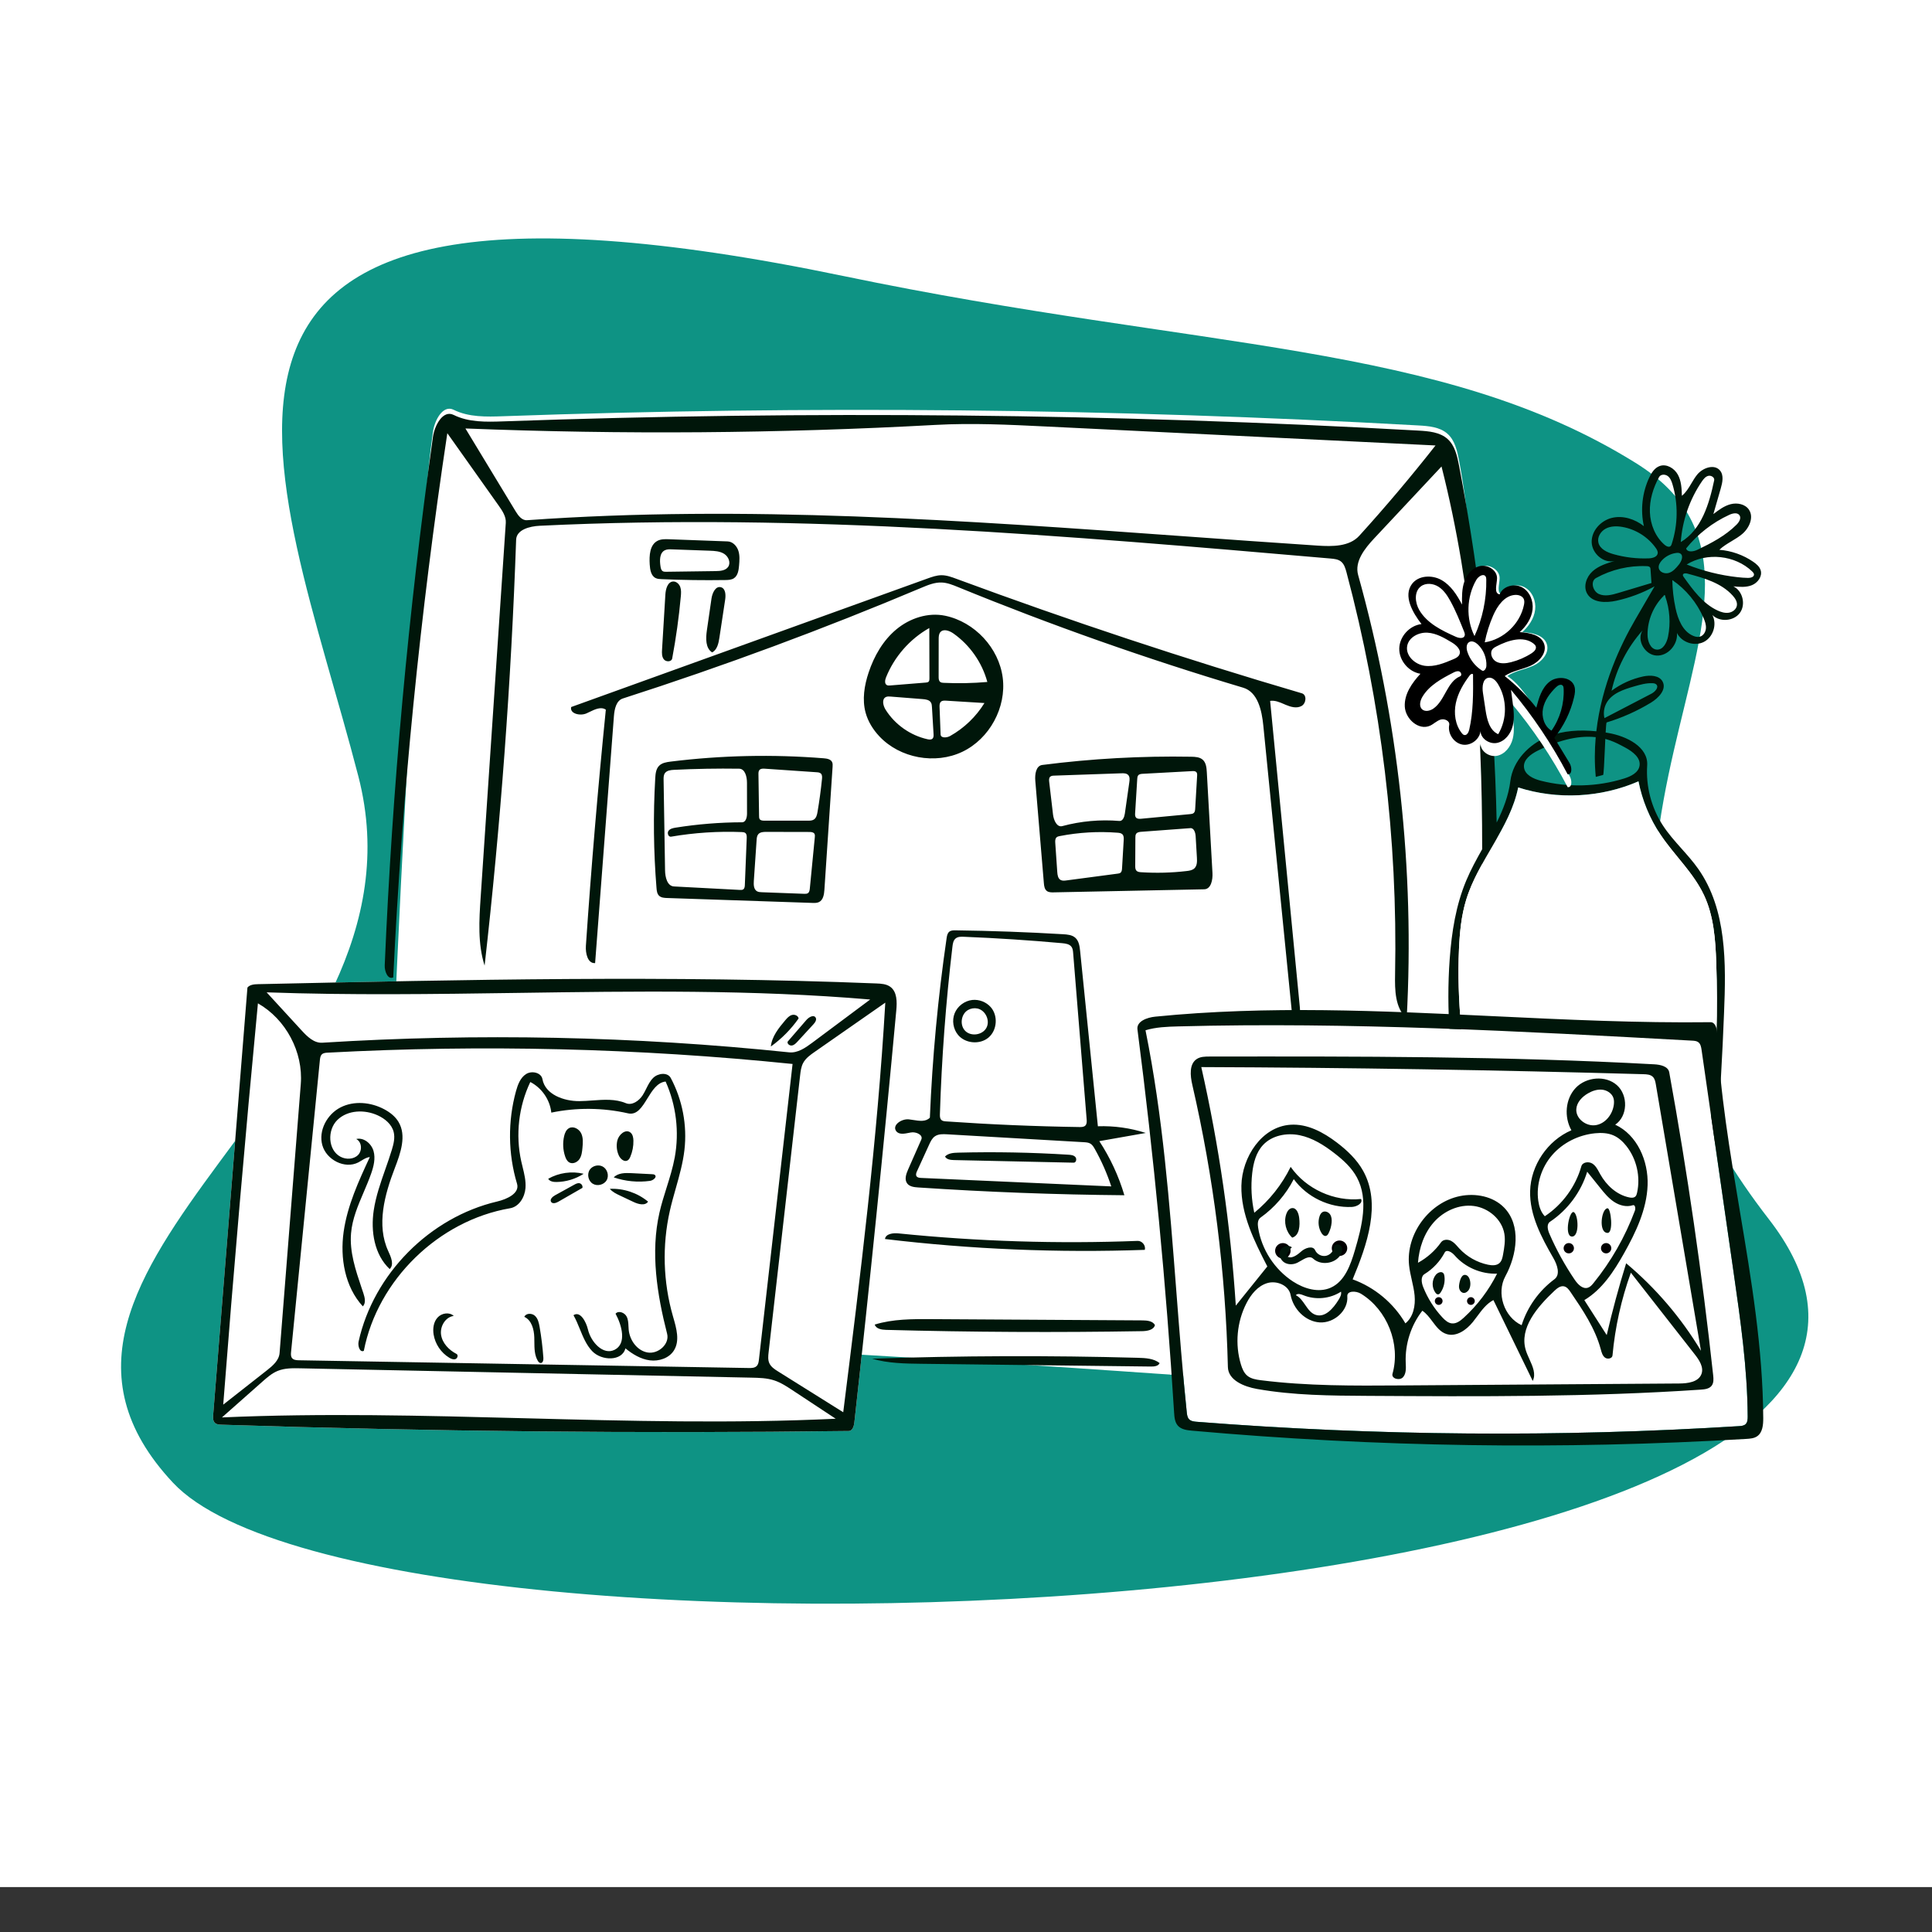 <svg width="172" height="172" viewBox="0 0 172 172" fill="none" xmlns="http://www.w3.org/2000/svg">
<rect x="0" y="0" width="172" height="172" fill="#333333" stroke="none"/>
<g clip-path="url(#clip0_28_4337)">
<g clip-path="url(#clip1_28_4337)">
<path d="M172 -4H0V168H172V-4Z" fill="white"/>
<path fill-rule="evenodd" clip-rule="evenodd" d="M15.405 132.006C-2.774 112.601 38.968 96.443 31.903 69.11C24.838 41.778 9.343 10.895 75.107 24.577C107.194 31.253 128.178 30.374 145.61 41.208C164.377 52.872 131.929 75.615 157.467 108.529C185.896 145.169 33.584 151.411 15.405 132.006Z" fill="#0E9384"/>
<path d="M43.143 120.118C42.655 118.582 36.44 120.978 34.25 121.296C33.665 121.38 36.353 54.051 38.542 38.452C38.689 37.404 39.438 36.008 40.388 36.482C41.732 37.151 43.306 37.109 44.807 37.055C71.957 36.087 99.152 36.361 126.277 37.876C127.193 37.927 128.187 38.01 128.87 38.622C129.522 39.205 129.727 40.124 129.891 40.982C133.022 57.319 133.433 108.469 132.217 125.058C131.294 125.05 125.082 123.913 125.082 123.913C125.082 123.913 44.807 117.642 43.143 120.118Z" fill="white"/>
<path fill-rule="evenodd" clip-rule="evenodd" d="M79.794 89.947C78.662 102.192 77.417 114.426 76.059 126.648C76.022 126.975 75.892 127.394 75.561 127.398C56.94 127.63 38.313 127.443 19.701 126.836C19.503 126.83 19.288 126.817 19.142 126.685C18.952 126.513 18.958 126.22 18.979 125.965C19.995 113.283 21.012 100.601 22.029 87.919C22.249 87.654 22.639 87.626 22.984 87.618C41.327 87.218 59.685 86.817 78.018 87.554C78.449 87.571 78.909 87.598 79.258 87.851C79.871 88.296 79.864 89.194 79.794 89.947Z" fill="white"/>
<path fill-rule="evenodd" clip-rule="evenodd" d="M119.373 49.982C119.663 50.205 119.775 50.583 119.87 50.936C122.978 62.592 124.44 74.683 124.199 86.741C124.171 88.143 124.196 89.733 125.233 90.681C125.952 77.4 124.486 64.004 120.91 51.189C120.575 49.989 121.495 48.834 122.347 47.923L128.334 41.53C131.147 52.642 131.962 64.114 131.953 75.604C131.443 76.511 130.942 77.425 130.543 78.374C129.614 80.58 129.237 82.982 129.063 85.37C128.407 94.388 130.546 103.407 133.671 111.891C133.833 112.33 134.014 112.791 134.382 113.08C134.742 113.362 135.219 113.432 135.672 113.486C140.11 114.016 144.614 113.982 149.043 113.387C149.431 113.334 149.843 113.267 150.135 113.006C150.398 112.771 150.518 112.419 150.623 112.083C152.828 105.043 153.18 97.575 153.485 90.203C153.668 85.768 153.739 80.971 151.182 77.344C150.737 76.712 150.222 76.134 149.707 75.556C149.106 74.881 148.505 74.207 148.017 73.448C147.01 71.887 146.521 69.998 146.644 68.144C146.752 66.495 144.813 65.536 143.186 65.254C143.106 65.24 143.026 65.227 142.945 65.214C142.975 64.691 143.004 64.326 143.033 64.317C144.415 63.898 145.744 63.305 146.977 62.555C147.652 62.145 148.386 61.387 148.022 60.688C147.724 60.117 146.917 60.088 146.286 60.222C145.271 60.44 144.303 60.878 143.471 61.498C143.916 59.513 144.875 57.645 146.23 56.125C145.676 56.99 146.438 58.3 147.465 58.362C148.493 58.423 149.39 57.377 149.294 56.355C149.706 57.191 150.851 57.571 151.684 57.15C152.517 56.728 152.883 55.582 152.449 54.757C153.112 55.403 154.347 55.31 154.895 54.565C155.443 53.819 155.15 52.606 154.316 52.202C154.873 52.256 155.456 52.306 155.973 52.094C156.49 51.882 156.907 51.315 156.75 50.78C156.654 50.45 156.373 50.211 156.09 50.017C155.2 49.404 154.146 49.032 153.068 48.947C153.39 48.64 153.773 48.41 154.157 48.18C154.486 47.983 154.816 47.785 155.107 47.538C155.739 47.003 156.166 46.036 155.692 45.359C155.35 44.871 154.656 44.739 154.078 44.886C153.5 45.034 153.009 45.405 152.536 45.767L153.194 43.485C153.348 42.95 153.483 42.313 153.125 41.885C152.623 41.286 151.6 41.641 151.102 42.245C150.904 42.486 150.743 42.758 150.582 43.029C150.34 43.437 150.1 43.843 149.734 44.139C149.713 43.493 149.685 42.819 149.372 42.253C149.06 41.687 148.37 41.27 147.759 41.487C147.312 41.645 147.032 42.082 146.831 42.509C146.201 43.849 146.029 45.397 146.349 46.841C145.553 46.213 144.487 45.867 143.5 46.106C142.513 46.346 141.677 47.257 141.702 48.269C141.728 49.281 142.776 50.195 143.758 49.936C143.054 50.145 142.325 50.369 141.78 50.861C141.236 51.352 140.937 52.196 141.293 52.837C141.758 53.675 142.956 53.688 143.895 53.482C145.084 53.221 146.236 52.789 147.302 52.202L145.57 55.182C144.275 57.41 142.595 60.949 142.116 65.105C140.658 64.955 139.173 65.034 137.819 65.57C136.131 66.238 134.687 67.728 134.463 69.531C134.3 70.838 133.83 72.05 133.244 73.229C133.02 62.564 131.899 51.918 129.891 41.439C129.727 40.582 129.522 39.663 128.87 39.08C128.187 38.468 127.193 38.385 126.277 38.334C99.152 36.818 71.957 36.544 44.808 37.513C43.306 37.567 41.732 37.609 40.388 36.94C39.439 36.466 38.689 37.862 38.542 38.91C36.353 54.508 34.92 70.212 34.25 85.948C34.228 86.477 34.53 87.242 35.009 87.015C35.794 70.798 37.401 54.621 39.824 38.566L44.398 45.016C44.725 45.476 45.066 45.986 45.029 46.548L42.791 79.889C42.655 81.926 42.524 84.019 43.143 85.965C44.571 73.369 45.507 60.719 45.95 48.051C45.981 47.156 47.15 46.851 48.048 46.808C71.53 45.668 95.038 47.697 118.46 49.724C118.78 49.752 119.119 49.787 119.373 49.982ZM142.062 65.627C140.312 65.44 138.481 66.026 136.881 66.838C136.284 67.141 135.619 67.622 135.674 68.29C135.732 68.975 136.504 69.336 137.17 69.505C139.601 70.122 142.202 70.052 144.596 69.306C145.195 69.12 145.87 68.788 145.965 68.168C146.074 67.457 145.357 66.919 144.726 66.574C144.269 66.324 143.806 66.079 143.314 65.907C143.182 65.861 143.05 65.82 142.916 65.784C142.903 66.06 142.89 66.355 142.877 66.65C142.824 67.813 142.772 68.978 142.72 68.993C142.503 69.054 142.286 69.111 142.067 69.163C141.951 67.951 141.96 66.767 142.062 65.627ZM130.529 80.109C130.869 78.997 131.382 77.952 131.948 76.929C131.924 80.936 131.805 84.942 131.641 88.935C131.603 89.853 131.857 91.105 132.78 91.112C133.182 85.628 133.344 80.128 133.269 74.63C134.089 73.188 134.834 71.723 135.161 70.106C138.641 71.217 142.521 71.019 145.869 69.559C146.2 71.243 146.866 72.86 147.817 74.288C148.295 75.006 148.845 75.677 149.394 76.348C150.263 77.41 151.129 78.469 151.708 79.707C152.57 81.55 152.719 83.638 152.791 85.673C153.092 94.153 152.284 102.673 150.394 110.945C150.228 111.671 149.905 112.538 149.168 112.637C144.829 113.222 140.422 113.298 136.065 112.864C135.619 112.82 135.141 112.756 134.808 112.455C134.502 112.179 134.38 111.758 134.272 111.359C131.891 102.565 129.49 93.598 129.889 84.495C129.954 83.015 130.095 81.525 130.529 80.109ZM93.07 37.967L127.8 39.658C125.634 42.416 123.37 45.098 121.013 47.697C120.13 48.67 118.62 48.661 117.306 48.574C113.29 48.309 109.272 48.02 105.253 47.73H105.253H105.253H105.253H105.252H105.252H105.252H105.251H105.251H105.251H105.251L105.25 47.73H105.25H105.25H105.25H105.249H105.249H105.249H105.248C85.806 46.329 66.338 44.926 46.917 46.312C46.465 46.344 46.138 45.906 45.904 45.52L41.435 38.145C55.383 38.699 69.358 38.593 83.296 37.828C86.551 37.65 89.814 37.808 93.07 37.967ZM82.028 52.329C82.605 52.086 83.204 51.837 83.829 51.859C84.339 51.877 84.823 52.074 85.294 52.267C93.6 55.667 102.074 58.657 110.676 61.223C111.976 61.611 112.335 63.243 112.468 64.589L115.109 91.091C115.676 91.029 115.778 90.256 115.723 89.691L113.076 62.398C113.506 62.333 113.924 62.515 114.327 62.69C114.352 62.701 114.378 62.712 114.404 62.724L114.438 62.738L114.466 62.75C114.912 62.94 115.44 63.087 115.866 62.856C116.292 62.626 116.364 61.859 115.899 61.722C105.532 58.678 95.271 55.277 85.139 51.528C84.711 51.369 84.271 51.208 83.814 51.21C83.383 51.212 82.967 51.361 82.561 51.507L50.85 62.945C50.708 63.541 51.653 63.761 52.214 63.509C52.299 63.471 52.386 63.428 52.475 63.386C52.969 63.147 53.503 62.888 53.935 63.179C53.23 70.177 52.638 77.185 52.16 84.202C52.114 84.864 52.317 85.792 52.981 85.742L54.655 63.765C54.703 63.139 54.852 62.376 55.452 62.183C64.45 59.289 73.32 56 82.028 52.329ZM101.673 118.51C102.129 118.503 102.703 118.409 102.822 117.97C102.629 117.602 102.129 117.553 101.711 117.55L82.92 117.438C81.224 117.428 79.496 117.423 77.876 117.922C77.988 118.302 78.482 118.383 78.879 118.394C86.475 118.599 94.076 118.637 101.673 118.51ZM82.065 121.415C80.577 121.397 79.067 121.376 77.638 120.96C85.527 120.691 93.425 120.664 101.316 120.881C101.987 120.9 102.709 120.937 103.237 121.35C103.13 121.622 102.767 121.662 102.473 121.659L82.065 121.415ZM101.282 110.473C94.182 110.747 87.063 110.523 79.994 109.806C79.513 109.757 78.858 109.829 78.787 110.306C86.457 111.223 94.198 111.546 101.918 111.271C102.023 110.89 101.678 110.458 101.282 110.473ZM95.725 83.48C96.052 83.765 96.117 84.239 96.161 84.671L97.741 100.268C99.183 100.219 100.632 100.422 102.004 100.864L97.869 101.593C98.842 103.08 99.596 104.708 100.1 106.409C93.973 106.356 87.848 106.124 81.735 105.715C81.379 105.691 80.977 105.643 80.763 105.358C80.502 105.008 80.67 104.516 80.845 104.118L82.02 101.454C82.207 101.03 81.543 100.734 81.087 100.822C81.043 100.83 80.998 100.839 80.952 100.848C80.522 100.935 80.026 101.035 79.782 100.695C79.402 100.167 80.268 99.582 80.916 99.653C81.041 99.667 81.17 99.687 81.301 99.708C81.85 99.794 82.424 99.885 82.783 99.501C83.004 94.153 83.502 88.817 84.274 83.519C84.305 83.309 84.347 83.078 84.515 82.945C84.666 82.825 84.877 82.822 85.07 82.825C88.265 82.866 91.459 82.982 94.648 83.171C95.029 83.194 95.439 83.23 95.725 83.48ZM94.564 83.969C91.65 83.706 88.728 83.516 85.804 83.398C85.553 83.388 85.277 83.386 85.082 83.544C84.872 83.713 84.824 84.007 84.793 84.275C84.205 89.228 83.833 94.208 83.677 99.194C83.671 99.379 83.676 99.59 83.815 99.714C83.921 99.809 84.074 99.824 84.216 99.834C88.176 100.11 92.144 100.278 96.113 100.337C96.294 100.339 96.496 100.334 96.624 100.206C96.763 100.068 96.757 99.846 96.741 99.651L95.539 84.842C95.524 84.653 95.505 84.453 95.395 84.298C95.218 84.047 94.871 83.997 94.564 83.969ZM97.466 102.288C97.365 102.109 97.253 101.923 97.077 101.816C96.904 101.712 96.692 101.697 96.49 101.686L84.323 100.984C83.948 100.962 83.541 100.949 83.232 101.163C82.982 101.335 82.846 101.624 82.72 101.9L81.637 104.271C81.573 104.411 81.511 104.58 81.592 104.711C81.672 104.84 81.85 104.861 82.003 104.867L98.933 105.621C98.554 104.466 98.062 103.348 97.466 102.288ZM77.062 63.448C77.278 64.239 77.725 64.957 78.288 65.555C80.121 67.505 83.261 68.082 85.679 66.927C88.096 65.772 89.609 62.983 89.269 60.333C88.929 57.684 86.772 55.368 84.148 54.818C82.63 54.5 81.008 55.032 79.814 56.019C78.62 57.005 77.82 58.402 77.332 59.87C76.948 61.021 76.743 62.276 77.062 63.448ZM87.899 60.713C86.608 60.825 85.309 60.852 84.015 60.791C83.906 60.786 83.791 60.777 83.705 60.711C83.574 60.611 83.563 60.423 83.564 60.259L83.568 56.9C83.568 56.681 83.576 56.444 83.718 56.278C83.999 55.952 84.533 56.152 84.885 56.4C86.349 57.433 87.434 58.987 87.899 60.713ZM79.248 61.024C79.151 61.032 79.048 61.039 78.961 60.995C78.734 60.88 78.784 60.546 78.878 60.311C79.615 58.467 80.999 56.888 82.733 55.911L82.745 60.408C82.745 60.507 82.741 60.617 82.671 60.687C82.609 60.749 82.513 60.76 82.424 60.767L79.248 61.024ZM78.839 63.177C78.613 62.816 78.485 62.235 78.87 62.053C78.998 61.993 79.146 62.002 79.287 62.014L82.143 62.239C82.416 62.26 82.73 62.305 82.874 62.537C82.951 62.66 82.961 62.811 82.969 62.955L83.112 65.356C83.12 65.497 83.122 65.656 83.021 65.755C82.907 65.867 82.722 65.846 82.567 65.811C81.04 65.471 79.666 64.499 78.839 63.177ZM83.739 65.384L83.646 62.956C83.639 62.782 83.643 62.584 83.773 62.469C83.889 62.365 84.064 62.369 84.22 62.378L87.643 62.589C86.896 63.803 85.834 64.823 84.589 65.523C84.286 65.693 83.752 65.729 83.739 65.384ZM63.402 58.083C62.799 57.703 62.829 56.832 62.93 56.128L63.341 53.29C63.413 52.796 63.702 52.147 64.185 52.279C64.598 52.393 64.623 52.962 64.559 53.384L64.045 56.782C63.97 57.279 63.847 57.846 63.402 58.083ZM50.221 101.151C50.285 100.872 50.404 100.577 50.655 100.438C51.04 100.224 51.55 100.502 51.741 100.897C51.932 101.293 51.895 101.755 51.854 102.192C51.821 102.538 51.783 102.9 51.589 103.189C51.395 103.478 50.991 103.659 50.686 103.49C50.489 103.381 50.383 103.162 50.311 102.949C50.117 102.373 50.086 101.743 50.221 101.151ZM58.543 48.144C57.84 48.503 57.793 49.468 57.842 50.253C57.871 50.715 57.953 51.261 58.371 51.464C58.532 51.543 58.717 51.553 58.897 51.56C60.788 51.643 62.681 51.669 64.573 51.639C64.837 51.635 65.116 51.625 65.336 51.481C65.692 51.248 65.761 50.767 65.797 50.346C65.835 49.902 65.871 49.444 65.731 49.021C65.59 48.598 65.225 48.216 64.778 48.2L59.564 48.008C59.217 47.995 58.852 47.986 58.543 48.144ZM59.009 50.854C58.866 50.771 58.827 50.587 58.802 50.424C58.721 49.898 58.71 49.226 59.187 48.989C59.376 48.895 59.598 48.9 59.809 48.908L63.169 49.028C63.62 49.044 64.094 49.067 64.474 49.309C64.854 49.551 65.08 50.093 64.826 50.464C64.598 50.798 64.127 50.837 63.722 50.843L59.302 50.903C59.202 50.904 59.096 50.904 59.009 50.854ZM35.475 99.874C36.214 101.099 35.661 102.658 35.148 103.993C34.236 106.363 33.499 109.071 34.563 111.378C34.805 111.901 35.11 112.583 34.693 112.981C33.321 111.695 32.994 109.613 33.272 107.757C33.461 106.498 33.883 105.294 34.306 104.089V104.089L34.307 104.088V104.088V104.088V104.088L34.307 104.087C34.507 103.516 34.708 102.945 34.883 102.368C35.041 101.85 35.179 101.297 35.046 100.772C34.874 100.093 34.277 99.597 33.64 99.302C32.474 98.763 30.959 98.809 30.039 99.703C29.12 100.597 29.182 102.391 30.32 102.985C30.815 103.244 31.485 103.222 31.877 102.825C32.269 102.428 32.213 101.647 31.711 101.403C32.383 101.24 33.064 101.807 33.254 102.469C33.444 103.132 33.267 103.841 33.038 104.492C32.843 105.047 32.609 105.593 32.377 106.139C31.868 107.328 31.361 108.515 31.253 109.793C31.111 111.451 31.657 113.071 32.191 114.658C32.247 114.821 32.302 114.984 32.356 115.147C32.484 115.533 32.588 116.012 32.301 116.301C30.703 114.561 30.264 112.003 30.593 109.667C30.923 107.332 31.929 105.152 32.923 103.011C32.654 103.033 32.422 103.176 32.189 103.318C32.092 103.378 31.995 103.437 31.895 103.488C30.692 104.102 29.063 103.256 28.698 101.959C28.333 100.662 29.11 99.208 30.312 98.591C31.514 97.974 33.016 98.119 34.208 98.755C34.712 99.024 35.181 99.385 35.475 99.874ZM60.563 52.264C60.467 51.996 60.219 51.76 59.934 51.771C59.436 51.791 59.266 52.433 59.236 52.929L58.94 57.831C58.921 58.137 58.913 58.476 59.11 58.711C59.306 58.947 59.785 58.927 59.842 58.626C60.185 56.8 60.442 54.958 60.61 53.108C60.636 52.825 60.658 52.532 60.563 52.264ZM40.394 117.153C39.645 117.252 39.154 118.098 39.269 118.842C39.385 119.586 39.969 120.189 40.64 120.535C40.815 120.626 40.736 120.926 40.551 120.994C40.365 121.062 40.161 120.974 39.992 120.871C39.262 120.426 38.741 119.653 38.604 118.811C38.518 118.282 38.595 117.695 38.955 117.297C39.315 116.898 40.005 116.783 40.394 117.153ZM59.337 105.756V105.756C59.108 106.485 58.878 107.215 58.709 107.959C57.903 111.506 58.491 115.22 59.392 118.745C59.626 119.661 58.602 120.562 57.666 120.41C56.73 120.258 56.062 119.327 55.971 118.387C55.961 118.283 55.956 118.178 55.951 118.072C55.937 117.772 55.924 117.472 55.788 117.209C55.604 116.853 55.061 116.647 54.801 116.953C55.373 118.01 55.797 119.616 54.725 120.164C53.699 120.689 52.606 119.477 52.343 118.358C52.179 117.659 51.646 116.68 51.055 117.09C51.28 117.484 51.454 117.91 51.627 118.334C51.914 119.038 52.2 119.739 52.718 120.286C53.549 121.163 55.386 121.209 55.679 120.039C56.31 120.557 57.039 121 57.85 121.107C58.661 121.213 59.562 120.917 59.998 120.227C60.54 119.366 60.221 118.26 59.937 117.275L59.909 117.178C59.034 114.138 58.939 110.878 59.635 107.792C59.785 107.128 59.971 106.47 60.157 105.813L60.157 105.812V105.812V105.812L60.158 105.812C60.479 104.676 60.8 103.541 60.934 102.371C61.186 100.181 60.755 97.917 59.716 95.97C59.432 95.438 58.585 95.535 58.154 95.958C57.879 96.228 57.706 96.574 57.533 96.921C57.435 97.118 57.337 97.315 57.219 97.498C56.895 98.007 56.272 98.445 55.715 98.211C54.785 97.822 53.763 97.896 52.741 97.971H52.74H52.74H52.739C52.352 97.999 51.965 98.027 51.583 98.03C50.192 98.041 48.535 97.439 48.292 96.074C48.187 95.485 47.343 95.297 46.837 95.619C46.329 95.94 46.101 96.552 45.941 97.129C45.197 99.817 45.227 102.714 46.03 105.385C46.285 106.236 45.138 106.76 44.27 106.964C38.256 108.373 33.258 113.42 31.925 119.431C31.839 119.821 32.031 120.438 32.39 120.261C33.622 113.944 39.047 108.657 45.413 107.567C46.214 107.43 46.72 106.58 46.782 105.772C46.831 105.137 46.678 104.512 46.525 103.89C46.483 103.721 46.442 103.552 46.404 103.383C45.883 101.029 46.172 98.505 47.211 96.328C48.235 96.852 48.963 97.912 49.081 99.053C51.329 98.587 53.677 98.61 55.916 99.118C56.707 99.297 57.161 98.561 57.634 97.794C58.067 97.09 58.517 96.36 59.258 96.287C60.198 98.386 60.486 100.769 60.072 103.03C59.902 103.957 59.62 104.856 59.337 105.756ZM56.407 107.01L55.199 106.439C54.867 106.283 54.526 106.118 54.29 105.839C55.514 105.78 56.756 106.196 57.696 106.979C57.434 107.369 56.832 107.211 56.407 107.01ZM48.375 120.877C48.309 119.958 48.198 119.042 48.04 118.134C47.977 117.772 47.892 117.384 47.619 117.137C47.346 116.89 46.823 116.897 46.678 117.234C47.329 117.529 47.542 118.345 47.566 119.057C47.57 119.188 47.571 119.32 47.572 119.453C47.577 120.044 47.581 120.645 47.878 121.146C47.936 121.245 48.023 121.348 48.138 121.347C48.337 121.345 48.389 121.074 48.375 120.877ZM51.96 104.498C51.244 104.963 50.392 105.22 49.537 105.23C49.261 105.233 48.938 105.183 48.805 104.942C49.749 104.405 50.903 104.242 51.96 104.498ZM54.956 101.549C54.855 101.99 54.904 102.462 55.093 102.873C55.233 103.175 55.573 103.474 55.865 103.314C55.992 103.244 56.064 103.106 56.12 102.973C56.309 102.523 56.402 102.034 56.391 101.546C56.386 101.275 56.33 100.974 56.112 100.813C55.675 100.491 55.077 101.021 54.956 101.549ZM107.075 67.636C107.374 67.903 107.417 68.348 107.439 68.747L107.942 77.719C107.976 78.327 107.818 79.159 107.206 79.171L93.802 79.444C93.591 79.449 93.361 79.447 93.194 79.318C92.991 79.16 92.953 78.875 92.932 78.62L92.169 69.505C92.122 68.939 92.225 68.174 92.79 68.102C97.184 67.537 101.619 67.292 106.049 67.369C106.41 67.376 106.805 67.396 107.075 67.636ZM100.54 69.636C100.572 69.414 100.594 69.159 100.44 68.996C100.294 68.84 100.051 68.836 99.837 68.844L93.846 69.052C93.72 69.056 93.582 69.066 93.492 69.153C93.378 69.262 93.388 69.443 93.406 69.599L93.747 72.512C93.805 73.012 94.086 73.677 94.574 73.545C96.224 73.1 97.952 72.945 99.656 73.087C99.957 73.112 100.099 72.729 100.142 72.43L100.54 69.636ZM99.892 77.306L100.04 74.791C100.05 74.612 100.053 74.411 99.929 74.281C99.82 74.167 99.647 74.146 99.489 74.134C97.774 74.003 96.041 74.103 94.353 74.432C94.25 74.452 94.141 74.475 94.063 74.546C93.933 74.665 93.935 74.866 93.947 75.042L94.125 77.631C94.143 77.898 94.188 78.21 94.423 78.34C94.575 78.425 94.76 78.404 94.933 78.382L99.504 77.777C99.59 77.766 99.681 77.752 99.751 77.7C99.866 77.612 99.884 77.45 99.892 77.306ZM101.245 69.343L101.057 72.394C101.048 72.529 101.045 72.68 101.133 72.783C101.243 72.91 101.44 72.905 101.608 72.889L105.952 72.479C106.069 72.468 106.194 72.453 106.281 72.373C106.382 72.28 106.396 72.129 106.404 71.992L106.576 69.066C106.583 68.953 106.585 68.826 106.51 68.742C106.423 68.644 106.272 68.643 106.141 68.65L101.736 68.889C101.59 68.897 101.427 68.913 101.334 69.025C101.262 69.111 101.252 69.231 101.245 69.343ZM106.338 77.303C106.58 77.07 106.577 76.689 106.557 76.354L106.445 74.448C106.426 74.128 106.297 73.703 105.975 73.727L101.604 74.052C101.441 74.064 101.256 74.087 101.157 74.218C101.083 74.316 101.079 74.449 101.079 74.573L101.066 77.089C101.066 77.24 101.071 77.408 101.176 77.518C101.277 77.624 101.438 77.641 101.584 77.651C102.938 77.739 104.301 77.704 105.649 77.545C105.896 77.516 106.16 77.475 106.338 77.303ZM53.638 103.844C53.264 103.656 52.761 103.779 52.517 104.119C52.239 104.508 52.357 105.119 52.761 105.377C53.164 105.634 53.771 105.485 54.009 105.07C54.246 104.656 54.066 104.059 53.638 103.844ZM58.297 104.6C58.52 104.786 58.154 105.09 57.866 105.13C56.786 105.278 55.672 105.171 54.641 104.819C55.025 104.415 55.66 104.414 56.218 104.442L58.059 104.536C58.142 104.54 58.233 104.547 58.297 104.6ZM51.126 105.469L49.411 106.414C49.185 106.538 48.924 106.785 49.063 107C49.192 107.201 49.502 107.103 49.71 106.983L51.85 105.754C51.895 105.584 51.78 105.388 51.609 105.344C51.444 105.301 51.275 105.386 51.126 105.469ZM69.903 90.838C70.069 90.642 70.248 90.436 70.495 90.363C70.741 90.289 71.065 90.418 71.096 90.672C70.421 91.633 69.582 92.481 68.627 93.167C68.717 92.273 69.323 91.526 69.903 90.838ZM70.989 92.741L72.412 91.195C72.569 91.026 72.735 90.78 72.61 90.586C72.433 90.311 72.011 90.553 71.796 90.8L70.123 92.733C70.059 92.925 70.295 93.108 70.496 93.078C70.697 93.048 70.851 92.89 70.989 92.741ZM58.672 68.181C58.933 67.912 59.336 67.848 59.709 67.802C64.226 67.243 68.801 67.144 73.339 67.508C73.621 67.531 73.952 67.587 74.077 67.84C74.14 67.969 74.132 68.12 74.123 68.263L73.394 79.213C73.366 79.629 73.291 80.118 72.918 80.305C72.739 80.395 72.528 80.391 72.327 80.384L59.388 79.947C59.136 79.939 58.858 79.92 58.676 79.745C58.499 79.575 58.467 79.307 58.447 79.062C58.183 75.81 58.145 72.54 58.334 69.282C58.357 68.891 58.398 68.463 58.672 68.181ZM65.802 68.435C63.869 68.407 61.936 68.441 60.006 68.536C59.705 68.551 59.36 68.591 59.19 68.839C59.076 69.005 59.075 69.221 59.078 69.422L59.208 77.488C59.217 78.092 59.399 78.886 60.004 78.918L65.868 79.227C65.973 79.233 66.088 79.236 66.174 79.174C66.289 79.091 66.305 78.93 66.311 78.79L66.479 74.608C66.486 74.447 66.481 74.26 66.355 74.159C66.269 74.09 66.151 74.082 66.041 74.077C63.935 73.993 61.82 74.13 59.742 74.487C59.505 74.528 59.372 74.168 59.511 73.972C59.65 73.775 59.913 73.72 60.152 73.682C62.108 73.371 64.088 73.211 66.068 73.206C66.402 73.205 66.506 72.76 66.505 72.427L66.501 69.685C66.5 69.153 66.335 68.443 65.802 68.435ZM72.057 74.068L68.22 74.06C67.963 74.059 67.669 74.074 67.505 74.272C67.388 74.412 67.371 74.606 67.359 74.788L67.11 78.437C67.088 78.771 67.101 79.176 67.391 79.345C67.518 79.419 67.673 79.426 67.821 79.432L71.593 79.573C71.71 79.577 71.836 79.579 71.932 79.511C72.056 79.423 72.081 79.253 72.096 79.102L72.541 74.531C72.551 74.427 72.56 74.315 72.505 74.225C72.418 74.085 72.223 74.068 72.057 74.068ZM72.454 72.962C72.674 72.822 72.739 72.537 72.782 72.28C72.947 71.309 73.08 70.332 73.179 69.352C73.197 69.18 73.204 68.982 73.078 68.864C72.983 68.774 72.841 68.76 72.71 68.751L68.083 68.434C67.916 68.423 67.723 68.422 67.613 68.547C67.524 68.647 67.522 68.794 67.523 68.927L67.578 72.668C67.579 72.758 67.583 72.855 67.635 72.929C67.719 73.049 67.89 73.061 68.037 73.061L71.93 73.062C72.11 73.062 72.302 73.059 72.454 72.962ZM85.3 102.617C84.883 102.627 84.42 102.66 84.133 102.961C84.267 103.228 84.625 103.27 84.925 103.277L95.584 103.51C95.807 103.515 95.884 103.171 95.735 103.005C95.586 102.839 95.339 102.814 95.116 102.8C91.849 102.595 88.573 102.534 85.3 102.617ZM79.794 89.946C78.662 102.191 77.417 114.425 76.059 126.647C76.022 126.974 75.892 127.393 75.561 127.397C56.94 127.629 38.313 127.442 19.701 126.836C19.503 126.83 19.288 126.816 19.142 126.684C18.952 126.512 18.958 126.219 18.979 125.964L22.029 87.918C22.249 87.653 22.639 87.625 22.984 87.617C41.327 87.217 59.685 86.817 78.018 87.553C78.449 87.57 78.909 87.598 79.258 87.851C79.871 88.296 79.864 89.193 79.794 89.946ZM70.56 94.722C56.815 93.316 42.96 92.979 29.163 93.716C28.986 93.725 28.793 93.741 28.662 93.861C28.524 93.987 28.497 94.192 28.478 94.378L25.913 120.361C25.895 120.546 25.882 120.753 25.996 120.901C26.133 121.078 26.389 121.097 26.613 121.101L66.667 121.79C66.915 121.795 67.192 121.787 67.366 121.612C67.511 121.467 67.542 121.247 67.565 121.043L70.56 94.722ZM71.504 94.63C71.322 94.971 71.275 95.365 71.231 95.748L68.427 120.389C68.39 120.714 68.355 121.057 68.488 121.356C68.637 121.691 68.965 121.905 69.276 122.099L75.07 125.728C76.59 113.601 78.11 101.464 78.815 89.263L72.535 93.641C72.14 93.916 71.731 94.207 71.504 94.63ZM72.314 92.829L77.469 88.984C67.03 88.093 56.55 88.244 46.067 88.396C38.621 88.503 31.174 88.611 23.738 88.345L26.865 91.751C27.36 92.291 27.961 92.876 28.694 92.83C42.538 91.963 56.454 92.25 70.25 93.686C71.01 93.766 71.702 93.285 72.314 92.829ZM68.922 122.891C68.271 122.678 67.574 122.662 66.889 122.648L26.727 121.816C26.049 121.802 25.35 121.792 24.723 122.047C24.205 122.258 23.776 122.635 23.358 123.006L19.76 126.189C28.745 125.793 37.741 126.028 46.736 126.263H46.737C55.962 126.503 65.187 126.744 74.399 126.305L70.555 123.77C70.037 123.429 69.512 123.083 68.922 122.891ZM26.778 96.507C27.002 93.657 25.453 90.741 22.962 89.324C21.826 101.223 20.796 113.133 19.873 125.051L23.77 121.99C24.283 121.587 24.839 121.108 24.89 120.459L26.778 96.507ZM88.196 89.655C87.793 89.202 87.164 88.959 86.56 89.024C85.876 89.098 85.249 89.569 84.991 90.205C84.734 90.841 84.856 91.614 85.297 92.141C85.945 92.913 87.246 93.02 88.013 92.363C88.779 91.706 88.867 90.408 88.196 89.655ZM86.188 89.913C86.438 89.772 86.741 89.726 87.022 89.786C87.739 89.94 88.165 90.86 87.818 91.503C87.47 92.146 86.465 92.299 85.941 91.787C85.417 91.276 85.55 90.272 86.188 89.913ZM148.192 48.502C147.367 47.785 146.926 46.689 146.885 45.599C146.844 44.509 147.178 43.428 147.703 42.471C147.844 42.214 148.239 42.204 148.474 42.38C148.709 42.556 148.818 42.85 148.901 43.131C149.412 44.854 149.385 46.731 148.824 48.439C148.804 48.499 148.782 48.561 148.738 48.607C148.595 48.754 148.347 48.636 148.192 48.502ZM146.78 49.709C145.722 49.75 144.657 49.623 143.639 49.335C143.074 49.175 142.447 48.888 142.303 48.32C142.179 47.829 142.5 47.304 142.948 47.065C143.397 46.827 143.936 46.825 144.437 46.912C145.621 47.118 146.713 47.806 147.407 48.783C147.508 48.925 147.605 49.09 147.58 49.262C147.533 49.591 147.113 49.697 146.78 49.709ZM146.941 50.692L147.025 51.903L144.066 52.791C143.498 52.961 142.867 53.128 142.33 52.876C141.793 52.625 141.572 51.746 142.091 51.459C143.46 50.703 145.041 50.332 146.605 50.403C146.712 50.408 146.835 50.423 146.895 50.511C146.931 50.563 146.936 50.629 146.941 50.692ZM152.902 54.346C151.606 53.741 150.72 52.528 149.892 51.364C149.854 51.31 149.814 51.25 149.821 51.185C149.838 51.03 150.062 51.024 150.214 51.064C151.69 51.455 153.256 51.899 154.27 53.038C154.485 53.28 154.68 53.586 154.63 53.906C154.578 54.247 154.247 54.497 153.905 54.549C153.563 54.6 153.215 54.492 152.902 54.346ZM151.872 55.95C151.844 56.273 151.642 56.602 151.326 56.684C151.134 56.734 150.928 56.687 150.745 56.61C149.806 56.216 149.38 55.136 149.168 54.144C148.991 53.321 148.895 52.481 148.881 51.64C150.1 52.474 151.075 53.656 151.659 55.01C151.788 55.308 151.9 55.627 151.872 55.95ZM152.083 42.364C152.337 42.3 152.662 42.504 152.608 42.76C152.165 44.86 151.483 47.159 149.635 48.259C149.771 46.341 150.424 44.462 151.506 42.871C151.654 42.655 151.829 42.429 152.083 42.364ZM155.631 51.45C155.316 51.446 155.001 51.419 154.688 51.385C153.137 51.213 151.61 50.831 150.161 50.255C151.951 49.15 154.478 49.419 155.993 50.876C156.07 50.95 156.149 51.037 156.153 51.143C156.161 51.369 155.858 51.452 155.631 51.45ZM146.675 56.516C146.666 55.23 147.198 53.949 148.115 53.045C148.087 52.94 148.323 53.004 148.246 53.08C148.654 54.227 148.743 55.484 148.5 56.676C148.39 57.218 148.066 57.857 147.511 57.833C146.935 57.807 146.678 57.091 146.675 56.516ZM147.023 61.756L142.839 63.933C142.731 63.483 142.797 62.993 143.021 62.588C143.497 61.726 144.541 61.38 145.489 61.107C146.016 60.955 146.556 60.801 147.104 60.823C147.228 60.828 147.36 60.846 147.45 60.93C147.717 61.18 147.348 61.587 147.023 61.756ZM153.954 45.833C154.254 45.695 154.674 45.601 154.861 45.872C155.042 46.135 154.822 46.485 154.597 46.711C153.615 47.695 152.356 48.352 151.101 48.952C150.755 49.117 150.207 49.194 150.112 48.825C151.138 47.55 152.465 46.516 153.954 45.833ZM148.588 51.001C148.226 51.119 147.743 50.948 147.675 50.574C147.632 50.336 147.765 50.101 147.925 49.919C148.254 49.546 148.721 49.296 149.215 49.23C149.335 49.213 149.465 49.209 149.572 49.267C149.917 49.454 149.702 49.978 149.453 50.28C149.212 50.575 148.951 50.883 148.588 51.001Z" fill="#00160A"/>
<path fill-rule="evenodd" clip-rule="evenodd" d="M145.869 69.559C142.521 71.019 138.641 71.217 135.161 70.105C134.428 73.721 131.609 76.581 130.529 80.108C130.095 81.525 129.953 83.014 129.888 84.495C129.489 93.598 131.891 102.564 134.272 111.359C134.38 111.757 134.501 112.178 134.807 112.455C135.141 112.756 135.619 112.819 136.065 112.864C140.422 113.298 144.829 113.222 149.168 112.637C149.905 112.538 150.228 111.67 150.394 110.945C152.284 102.673 153.092 94.153 152.791 85.672C152.719 83.638 152.57 81.55 151.708 79.706C150.764 77.687 149.052 76.142 147.817 74.288C146.866 72.86 146.2 71.243 145.869 69.559Z" fill="white"/>
<path fill-rule="evenodd" clip-rule="evenodd" d="M139.728 69.067C139.95 69.433 139.992 70.122 139.565 70.079C138.159 67.403 136.465 64.878 134.521 62.56C134.568 62.914 134.615 63.267 134.661 63.621C134.756 64.339 134.85 65.077 134.672 65.779C134.495 66.481 133.981 67.149 133.268 67.288C132.554 67.427 131.727 66.832 131.815 66.113C131.817 66.9 130.992 67.566 130.212 67.438C129.433 67.309 128.87 66.457 129.022 65.685C129.091 65.332 128.606 65.103 128.26 65.208C127.915 65.313 127.654 65.596 127.327 65.747C126.317 66.215 125.124 65.159 125.066 64.052C125.009 62.945 125.937 60.799 126.69 59.983C125.633 59.813 124.783 58.797 124.805 57.731C124.827 56.665 125.72 55.685 126.782 55.559C125.974 54.515 125.148 53.05 125.935 51.99C126.51 51.215 127.722 51.164 128.563 51.639C129.403 52.114 129.945 52.974 130.392 53.827C130.381 53.132 130.372 52.419 130.602 51.762C130.833 51.106 131.357 50.506 132.045 50.386C132.733 50.265 133.523 50.79 133.508 51.485C133.496 52.024 133.205 52.823 133.739 52.915C134.027 52.187 135.033 51.912 135.726 52.281C136.419 52.649 136.763 53.503 136.669 54.28C136.575 55.056 136.108 55.75 135.526 56.275C136.383 56.33 137.428 56.519 137.703 57.329C137.971 58.117 137.268 58.919 136.509 59.264C135.75 59.609 134.877 59.712 134.192 60.187C135.275 60.871 136.383 62.513 137.325 64.207C138.537 66.385 139.474 68.648 139.728 69.067Z" fill="white"/>
<path fill-rule="evenodd" clip-rule="evenodd" d="M133.96 60.187C135.004 61.012 135.95 61.959 136.773 63.002C136.996 62.151 137.258 61.239 137.95 60.692C138.643 60.146 139.901 60.261 140.165 61.101C140.263 61.41 140.208 61.745 140.136 62.061C139.831 63.382 139.223 64.632 138.371 65.688C138.822 66.432 139.274 67.176 139.726 67.921C139.948 68.287 139.99 68.975 139.562 68.932C138.157 66.257 136.463 63.731 134.519 61.413C134.566 61.767 134.612 62.121 134.659 62.474C134.754 63.192 134.847 63.931 134.67 64.633C134.493 65.335 133.979 66.002 133.265 66.141C132.552 66.281 131.725 65.685 131.812 64.967C131.815 65.753 130.989 66.42 130.21 66.291C129.43 66.162 128.868 65.31 129.02 64.538C129.089 64.185 128.604 63.956 128.258 64.061C127.913 64.166 127.652 64.449 127.325 64.601C126.315 65.068 125.121 64.012 125.064 62.905C125.007 61.798 125.705 60.799 126.458 59.983C125.401 59.813 124.551 58.797 124.573 57.731C124.596 56.665 125.488 55.685 126.551 55.559C125.743 54.515 124.917 53.05 125.703 51.99C126.278 51.215 127.491 51.164 128.331 51.639C129.172 52.114 129.713 52.974 130.161 53.827C130.149 53.132 130.14 52.419 130.371 51.762C130.601 51.106 131.125 50.506 131.813 50.386C132.501 50.265 133.291 50.79 133.276 51.485C133.265 52.024 132.974 52.823 133.507 52.915C133.795 52.187 134.802 51.912 135.495 52.281C136.188 52.649 136.531 53.503 136.437 54.28C136.343 55.056 135.877 55.75 135.294 56.275C136.151 56.33 137.196 56.519 137.471 57.329C137.739 58.117 137.037 58.919 136.277 59.264C135.518 59.609 134.645 59.712 133.96 60.187ZM126.497 52.202C125.877 52.672 125.967 53.654 126.361 54.323C127.05 55.496 128.363 56.137 129.61 56.692C129.879 56.812 130.284 56.881 130.39 56.607C130.439 56.48 130.388 56.339 130.338 56.214C129.969 55.295 129.6 54.374 129.122 53.507C128.853 53.02 128.537 52.536 128.067 52.236C127.598 51.936 126.94 51.866 126.497 52.202ZM125.277 57.505C125.116 58.367 125.961 59.154 126.833 59.273C127.706 59.391 128.566 59.039 129.376 58.694C129.589 58.603 129.821 58.496 129.92 58.286C130.123 57.861 129.656 57.436 129.251 57.194C128.577 56.789 127.868 56.373 127.083 56.326C126.297 56.279 125.421 56.734 125.277 57.505ZM135.671 53.866C135.706 53.693 135.73 53.506 135.662 53.342C135.543 53.057 135.188 52.943 134.878 52.963C133.937 53.026 133.305 53.941 132.929 54.802C132.594 55.568 132.342 56.369 132.18 57.187C133.871 56.922 135.327 55.537 135.671 53.866ZM132.52 60.337C131.998 60.42 131.941 61.141 132.019 61.662C132.097 62.179 132.175 62.697 132.253 63.214C132.379 64.05 132.604 65.021 133.38 65.363C134.189 64.021 134.18 62.23 133.358 60.896C133.171 60.593 132.873 60.281 132.52 60.337ZM130.13 65.258C130.19 65.335 130.262 65.413 130.357 65.435C130.594 65.49 130.748 65.195 130.802 64.959C131.169 63.358 131.155 61.699 131.14 60.057C131.128 59.935 130.935 60.005 130.861 60.102C130.294 60.848 129.804 61.676 129.61 62.591C129.416 63.506 129.551 64.521 130.13 65.258ZM133.232 57.542C133.111 57.604 132.988 57.67 132.897 57.771C132.596 58.105 132.806 58.688 133.202 58.903C133.598 59.119 134.085 59.063 134.523 58.953C135.17 58.79 135.789 58.522 136.349 58.161C136.565 58.022 136.799 57.8 136.728 57.554C136.698 57.448 136.614 57.365 136.526 57.296C135.609 56.578 134.268 57.007 133.232 57.542ZM131.271 56.627C131.987 55.06 132.348 53.332 132.319 51.61C132.317 51.509 132.313 51.402 132.257 51.318C132.061 51.023 131.607 51.321 131.43 51.628C130.559 53.132 130.498 55.072 131.271 56.627ZM129.991 60.21C130.167 60.138 130.093 59.839 129.913 59.776C129.732 59.714 129.538 59.803 129.368 59.89C128.318 60.427 127.224 61.029 126.628 62.042C126.426 62.386 126.311 62.874 126.604 63.145C126.871 63.392 127.313 63.29 127.612 63.082C128.65 62.359 128.819 60.69 129.991 60.21ZM139.12 61.033C138.962 60.868 138.688 61.022 138.524 61.183C137.988 61.71 137.514 62.341 137.368 63.077C137.222 63.813 137.478 64.665 138.125 65.048C138.883 63.968 139.269 62.636 139.207 61.32C139.203 61.218 139.191 61.107 139.12 61.033ZM130.638 58.037C130.862 58.716 131.329 59.312 131.935 59.694C132.127 59.815 132.313 59.52 132.327 59.295C132.368 58.589 132.086 57.87 131.574 57.38C131.371 57.186 131.07 57.02 130.819 57.148C130.524 57.298 130.534 57.724 130.638 58.037Z" fill="black"/>
<path fill-rule="evenodd" clip-rule="evenodd" d="M104.888 91.378C103.909 91.404 102.917 91.437 101.981 91.722C104.242 102.908 104.474 114.388 105.654 125.738C105.677 125.955 105.707 126.188 105.857 126.348C106.027 126.528 106.299 126.559 106.547 126.578C122.604 127.837 138.75 127.966 154.825 126.964C155.029 126.951 155.249 126.931 155.399 126.793C155.58 126.627 155.593 126.351 155.592 126.106C155.565 121.804 154.95 117.53 154.337 113.272C153.387 106.67 152.436 100.067 151.485 93.465C151.449 93.213 151.398 92.935 151.194 92.783C151.042 92.67 150.84 92.656 150.65 92.645C135.409 91.809 120.147 90.973 104.888 91.378Z" fill="white"/>
<path d="M142.989 111.584C143.242 111.584 143.448 111.379 143.448 111.125C143.448 110.872 143.242 110.667 142.989 110.667C142.736 110.667 142.531 110.872 142.531 111.125C142.531 111.379 142.736 111.584 142.989 111.584Z" fill="black"/>
<path d="M139.664 111.584C139.917 111.584 140.123 111.379 140.123 111.125C140.123 110.872 139.917 110.667 139.664 110.667C139.411 110.667 139.205 110.872 139.205 111.125C139.205 111.379 139.411 111.584 139.664 111.584Z" fill="black"/>
<path d="M130.949 116.171C131.139 116.171 131.293 116.017 131.293 115.827C131.293 115.637 131.139 115.483 130.949 115.483C130.759 115.483 130.605 115.637 130.605 115.827C130.605 116.017 130.759 116.171 130.949 116.171Z" fill="black"/>
<path d="M128.083 116.171C128.273 116.171 128.427 116.017 128.427 115.827C128.427 115.637 128.273 115.483 128.083 115.483C127.893 115.483 127.739 115.637 127.739 115.827C127.739 116.017 127.893 116.171 128.083 116.171Z" fill="black"/>
<path d="M119.253 111.813C119.633 111.813 119.941 111.505 119.941 111.125C119.941 110.745 119.633 110.437 119.253 110.437C118.873 110.437 118.565 110.745 118.565 111.125C118.565 111.505 118.873 111.813 119.253 111.813Z" fill="black"/>
<path d="M114.208 112.043C114.588 112.043 114.896 111.735 114.896 111.355C114.896 110.975 114.588 110.667 114.208 110.667C113.828 110.667 113.52 110.975 113.52 111.355C113.52 111.735 113.828 112.043 114.208 112.043Z" fill="black"/>
<path fill-rule="evenodd" clip-rule="evenodd" d="M155.471 128.102C139.034 129.08 122.523 128.834 106.122 127.369C105.672 127.329 105.178 127.267 104.873 126.935C104.592 126.629 104.553 126.18 104.527 125.766C103.817 114.361 102.728 102.98 101.264 91.646C101.17 90.924 102.121 90.581 102.848 90.509C112.858 89.509 122.914 89.988 132.978 90.468C139.412 90.775 145.85 91.082 152.281 91.003C152.703 90.998 152.852 91.553 152.872 91.973C153.126 97.285 154.009 102.542 154.89 107.798C155.918 113.925 156.945 120.048 156.976 126.246C156.979 126.842 156.924 127.534 156.43 127.869C156.154 128.056 155.804 128.082 155.471 128.102ZM104.888 91.378C103.91 91.404 102.917 91.438 101.981 91.722C103.522 99.347 104.121 107.109 104.719 114.872C104.999 118.498 105.279 122.125 105.654 125.738C105.677 125.955 105.707 126.189 105.857 126.348C106.027 126.528 106.299 126.559 106.547 126.578C122.604 127.838 138.75 127.967 154.825 126.964C155.029 126.951 155.249 126.931 155.399 126.794C155.58 126.627 155.593 126.351 155.592 126.106C155.565 121.804 154.95 117.531 154.337 113.273L151.485 93.465C151.449 93.214 151.398 92.936 151.194 92.784C151.042 92.671 150.84 92.656 150.65 92.646C135.409 91.81 120.147 90.973 104.888 91.378ZM115.048 107.551C115.444 107.533 115.615 108.037 115.663 108.428C115.744 109.101 115.694 109.99 115.043 110.184C114.478 109.66 114.264 108.792 114.52 108.066C114.607 107.82 114.787 107.563 115.048 107.551ZM139.924 110.084C139.224 110.024 139.742 107.641 140.135 107.927C140.528 108.214 140.623 110.144 139.924 110.084ZM143.12 109.762C142.277 109.762 142.564 107.57 143.12 107.57C143.417 107.57 143.659 109.762 143.12 109.762ZM118.281 109.79C118.428 109.497 118.52 109.176 118.55 108.849C118.574 108.594 118.555 108.32 118.409 108.108C118.263 107.897 117.957 107.78 117.735 107.911C117.597 107.992 117.52 108.146 117.471 108.299C117.314 108.789 117.383 109.346 117.655 109.784C117.743 109.926 117.894 110.071 118.055 110.026C118.164 109.995 118.231 109.89 118.281 109.79ZM129.895 114.428C129.954 113.967 130.135 113.342 130.561 113.533C130.734 113.611 130.822 113.805 130.866 113.989C130.959 114.377 130.883 114.86 130.531 115.052C130.18 115.245 129.835 114.89 129.895 114.428ZM115.83 111.423C115.465 111.754 114.919 112.141 114.548 111.818C114.605 111.517 114.774 111.239 115.016 111.051C114.7 110.788 114.156 110.948 113.982 111.319C113.809 111.691 113.988 112.168 114.334 112.39C114.679 112.611 115.145 112.596 115.512 112.411C115.607 112.363 115.706 112.305 115.807 112.246C116.194 112.019 116.605 111.778 116.907 112.055C117.592 112.684 118.84 112.518 119.334 111.732C119.472 111.514 119.553 111.23 119.435 111C119.317 110.77 118.937 110.694 118.803 110.914C118.768 110.97 118.754 111.034 118.741 111.098C118.736 111.12 118.731 111.141 118.726 111.162C118.638 111.509 118.314 111.783 117.957 111.815C117.599 111.846 117.232 111.633 117.084 111.306C116.882 110.859 116.194 111.092 115.83 111.423ZM128.592 113.607C128.663 114.113 128.54 114.644 128.253 115.067C128.2 115.146 128.129 115.229 128.033 115.235C127.933 115.242 127.848 115.161 127.789 115.08C127.452 114.624 127.465 113.944 127.819 113.501C127.983 113.295 128.321 113.149 128.495 113.347C128.557 113.417 128.579 113.514 128.592 113.607ZM109.315 121.707C109.344 122.879 110.749 123.45 111.908 123.655C115.153 124.231 118.467 124.251 121.763 124.27C131.654 124.328 141.557 124.385 151.425 123.714C151.772 123.69 152.161 123.645 152.377 123.373C152.578 123.119 152.554 122.76 152.519 122.438C151.535 113.405 150.23 104.406 148.607 95.465C148.51 94.932 147.825 94.783 147.282 94.753C134.09 94.028 120.869 94.044 107.657 94.061C107.284 94.062 106.889 94.068 106.572 94.263C105.852 94.706 105.959 95.764 106.149 96.586C108.048 104.825 109.11 113.256 109.315 121.707ZM138.382 113.89C137.013 114.906 135.977 116.358 135.465 117.979C133.903 117.258 133.195 115.127 134.018 113.621C135.066 111.702 135.433 109.075 133.906 107.507C132.921 106.497 131.358 106.203 129.973 106.485C127.231 107.046 125.155 109.866 125.445 112.64C125.491 113.085 125.59 113.522 125.688 113.958C125.79 114.411 125.893 114.864 125.937 115.325C126.023 116.232 125.83 117.244 125.118 117.815C124.075 116.018 122.381 114.605 120.422 113.897C121.713 110.8 122.987 107.172 121.357 104.238C120.798 103.232 119.941 102.421 119.025 101.723C117.822 100.806 116.389 100.028 114.878 100.133C112.33 100.309 110.568 103.013 110.517 105.557C110.466 108.101 111.661 110.485 112.826 112.749L110.02 116.235C109.556 109.091 108.527 101.983 106.947 95C120.074 95.048 133.2 95.259 146.322 95.633C146.613 95.641 146.932 95.661 147.142 95.862C147.322 96.035 147.373 96.299 147.415 96.545L151.432 120.257C149.666 117.315 147.404 114.67 144.771 112.465C144.117 114.574 143.54 116.706 143.041 118.857L141.048 115.745C142.634 114.799 143.682 113.182 144.585 111.575C145.643 109.693 146.602 107.671 146.681 105.515C146.76 103.359 145.761 101.038 143.797 100.127C144.923 99.372 144.964 97.512 143.952 96.611C142.94 95.71 141.212 95.871 140.28 96.853C139.347 97.835 139.236 99.444 139.896 100.625C137.776 101.537 136.281 103.74 136.222 106.04C136.168 108.168 137.223 110.15 138.288 111.995C138.636 112.598 138.942 113.475 138.382 113.89ZM132.954 115.742L136.454 122.94C136.755 122.322 136.459 121.667 136.161 121.008C136.039 120.738 135.917 120.468 135.835 120.199C135.236 118.225 136.878 116.338 138.381 114.92C138.619 114.696 138.913 114.454 139.235 114.518C139.496 114.57 139.671 114.808 139.82 115.027C140.905 116.62 142.007 118.252 142.508 120.111C142.511 120.12 142.513 120.13 142.516 120.139C142.588 120.406 142.664 120.692 142.882 120.86C143.107 121.035 143.531 120.954 143.556 120.671C143.786 118.16 144.336 115.678 145.19 113.304L150.882 120.578C151.281 121.086 151.701 121.723 151.475 122.327C151.207 123.041 150.263 123.163 149.498 123.168L124.715 123.341C120.558 123.37 116.387 123.398 112.263 122.879C111.832 122.824 111.376 122.753 111.042 122.475C110.743 122.225 110.589 121.846 110.476 121.474C109.932 119.682 110.114 117.682 110.971 116.015C111.372 115.236 111.971 114.489 112.812 114.233C113.654 113.977 114.737 114.422 114.898 115.283C115.131 116.538 116.208 117.648 117.486 117.73C118.764 117.811 120.047 116.68 119.947 115.407C119.907 114.901 120.718 114.907 121.153 115.172C123.501 116.602 124.709 119.661 123.97 122.301C123.847 122.737 124.605 122.945 124.908 122.607C125.19 122.29 125.17 121.823 125.151 121.394C125.149 121.364 125.148 121.335 125.147 121.307C125.079 119.659 125.613 117.992 126.627 116.689C126.988 116.931 127.259 117.293 127.527 117.651C127.885 118.13 128.239 118.602 128.796 118.771C129.662 119.034 130.546 118.403 131.116 117.703C131.254 117.533 131.385 117.355 131.518 117.177C131.931 116.619 132.346 116.06 132.954 115.742ZM114.903 103.881C114.135 105.453 113.023 106.858 111.666 107.968C111.411 106.812 111.348 105.615 111.481 104.439C111.583 103.537 111.822 102.606 112.441 101.939C113.239 101.079 114.547 100.83 115.699 101.065C116.851 101.3 117.874 101.95 118.802 102.669C119.584 103.274 120.336 103.956 120.803 104.825C121.856 106.784 121.249 109.179 120.621 111.311C120.235 112.619 119.721 114.08 118.472 114.638C117.39 115.121 116.101 114.733 115.108 114.086C113.464 113.013 112.307 111.225 112.007 109.29C111.957 108.973 111.957 108.589 112.218 108.402C113.461 107.516 114.486 106.331 115.18 104.975C116.353 106.583 118.367 107.545 120.36 107.45C120.787 107.429 121.356 107.126 121.17 106.742C118.772 106.992 116.279 105.853 114.903 103.881ZM140.193 113.934C139.315 112.641 138.559 111.267 137.937 109.835C137.782 109.479 137.671 108.984 137.995 108.768C139.566 107.719 140.757 106.117 141.303 104.314L142.445 105.735C142.814 106.195 143.191 106.662 143.682 106.989C144.173 107.317 144.805 107.488 145.364 107.297C145.572 107.226 145.626 107.577 145.55 107.781C144.682 110.109 143.433 112.295 141.867 114.226C141.729 114.396 141.578 114.571 141.371 114.639C140.902 114.793 140.469 114.341 140.193 113.934ZM141.999 100.892C142.558 100.836 143.141 100.859 143.654 101.086C144.106 101.286 144.479 101.632 144.786 102.019C145.703 103.176 146.064 104.753 145.742 106.192C145.716 106.311 145.681 106.436 145.593 106.52C145.452 106.655 145.227 106.642 145.036 106.601C143.925 106.367 143.014 105.526 142.463 104.536C142.435 104.487 142.408 104.437 142.381 104.387C142.219 104.087 142.054 103.78 141.771 103.595C141.441 103.38 140.889 103.452 140.782 103.831C140.272 105.634 139.095 107.242 137.529 108.279C137.179 107.913 137.019 107.405 136.948 106.905C136.742 105.46 137.222 103.944 138.179 102.839C139.135 101.732 140.542 101.04 141.999 100.892ZM131.2 107.365C132.515 107.53 133.724 108.557 133.932 109.86C134.029 110.463 133.921 111.077 133.814 111.678C133.764 111.959 133.702 112.263 133.487 112.452C133.224 112.685 132.825 112.666 132.48 112.595C131.499 112.392 130.585 111.875 129.908 111.139C129.867 111.094 129.826 111.049 129.786 111.003C129.607 110.801 129.426 110.597 129.188 110.472C128.897 110.319 128.483 110.33 128.292 110.598C127.759 111.351 127.05 111.98 126.238 112.421C126.334 111.105 126.781 109.786 127.661 108.799C128.541 107.812 129.886 107.199 131.2 107.365ZM128.616 111.509C128.784 111.19 129.257 111.481 129.493 111.753C130.424 112.826 131.859 113.445 133.281 113.389C132.543 114.865 131.53 116.203 130.309 117.316C130.017 117.583 129.666 117.853 129.271 117.82C128.926 117.791 128.645 117.538 128.41 117.285C127.68 116.499 127.098 115.578 126.702 114.583C126.546 114.19 126.463 113.648 126.824 113.426C127.579 112.961 128.204 112.291 128.616 111.509ZM142.079 100.166C141.224 100.312 140.274 99.597 140.334 98.736C140.376 98.133 140.849 97.64 141.374 97.338C141.756 97.118 142.194 96.967 142.633 97.012C143.071 97.058 143.503 97.334 143.639 97.752C143.7 97.942 143.699 98.146 143.675 98.344C143.567 99.201 142.934 100.021 142.079 100.166ZM116.045 115.313C117.122 115.751 118.412 115.628 119.386 114.993C119.445 115.255 119.297 115.514 119.155 115.742C118.7 116.473 117.985 117.312 117.157 117.066C116.723 116.937 116.46 116.554 116.194 116.168C115.959 115.827 115.722 115.482 115.363 115.306C115.521 115.12 115.819 115.22 116.045 115.313Z" fill="#00160A"/>
</g>
</g>
<defs>
<clipPath id="clip0_28_4337">
<rect width="172" height="172" fill="white"/>
</clipPath>
<clipPath id="clip1_28_4337">
<rect width="172" height="172" fill="white" transform="translate(0 -4)"/>
</clipPath>
</defs>
</svg>

